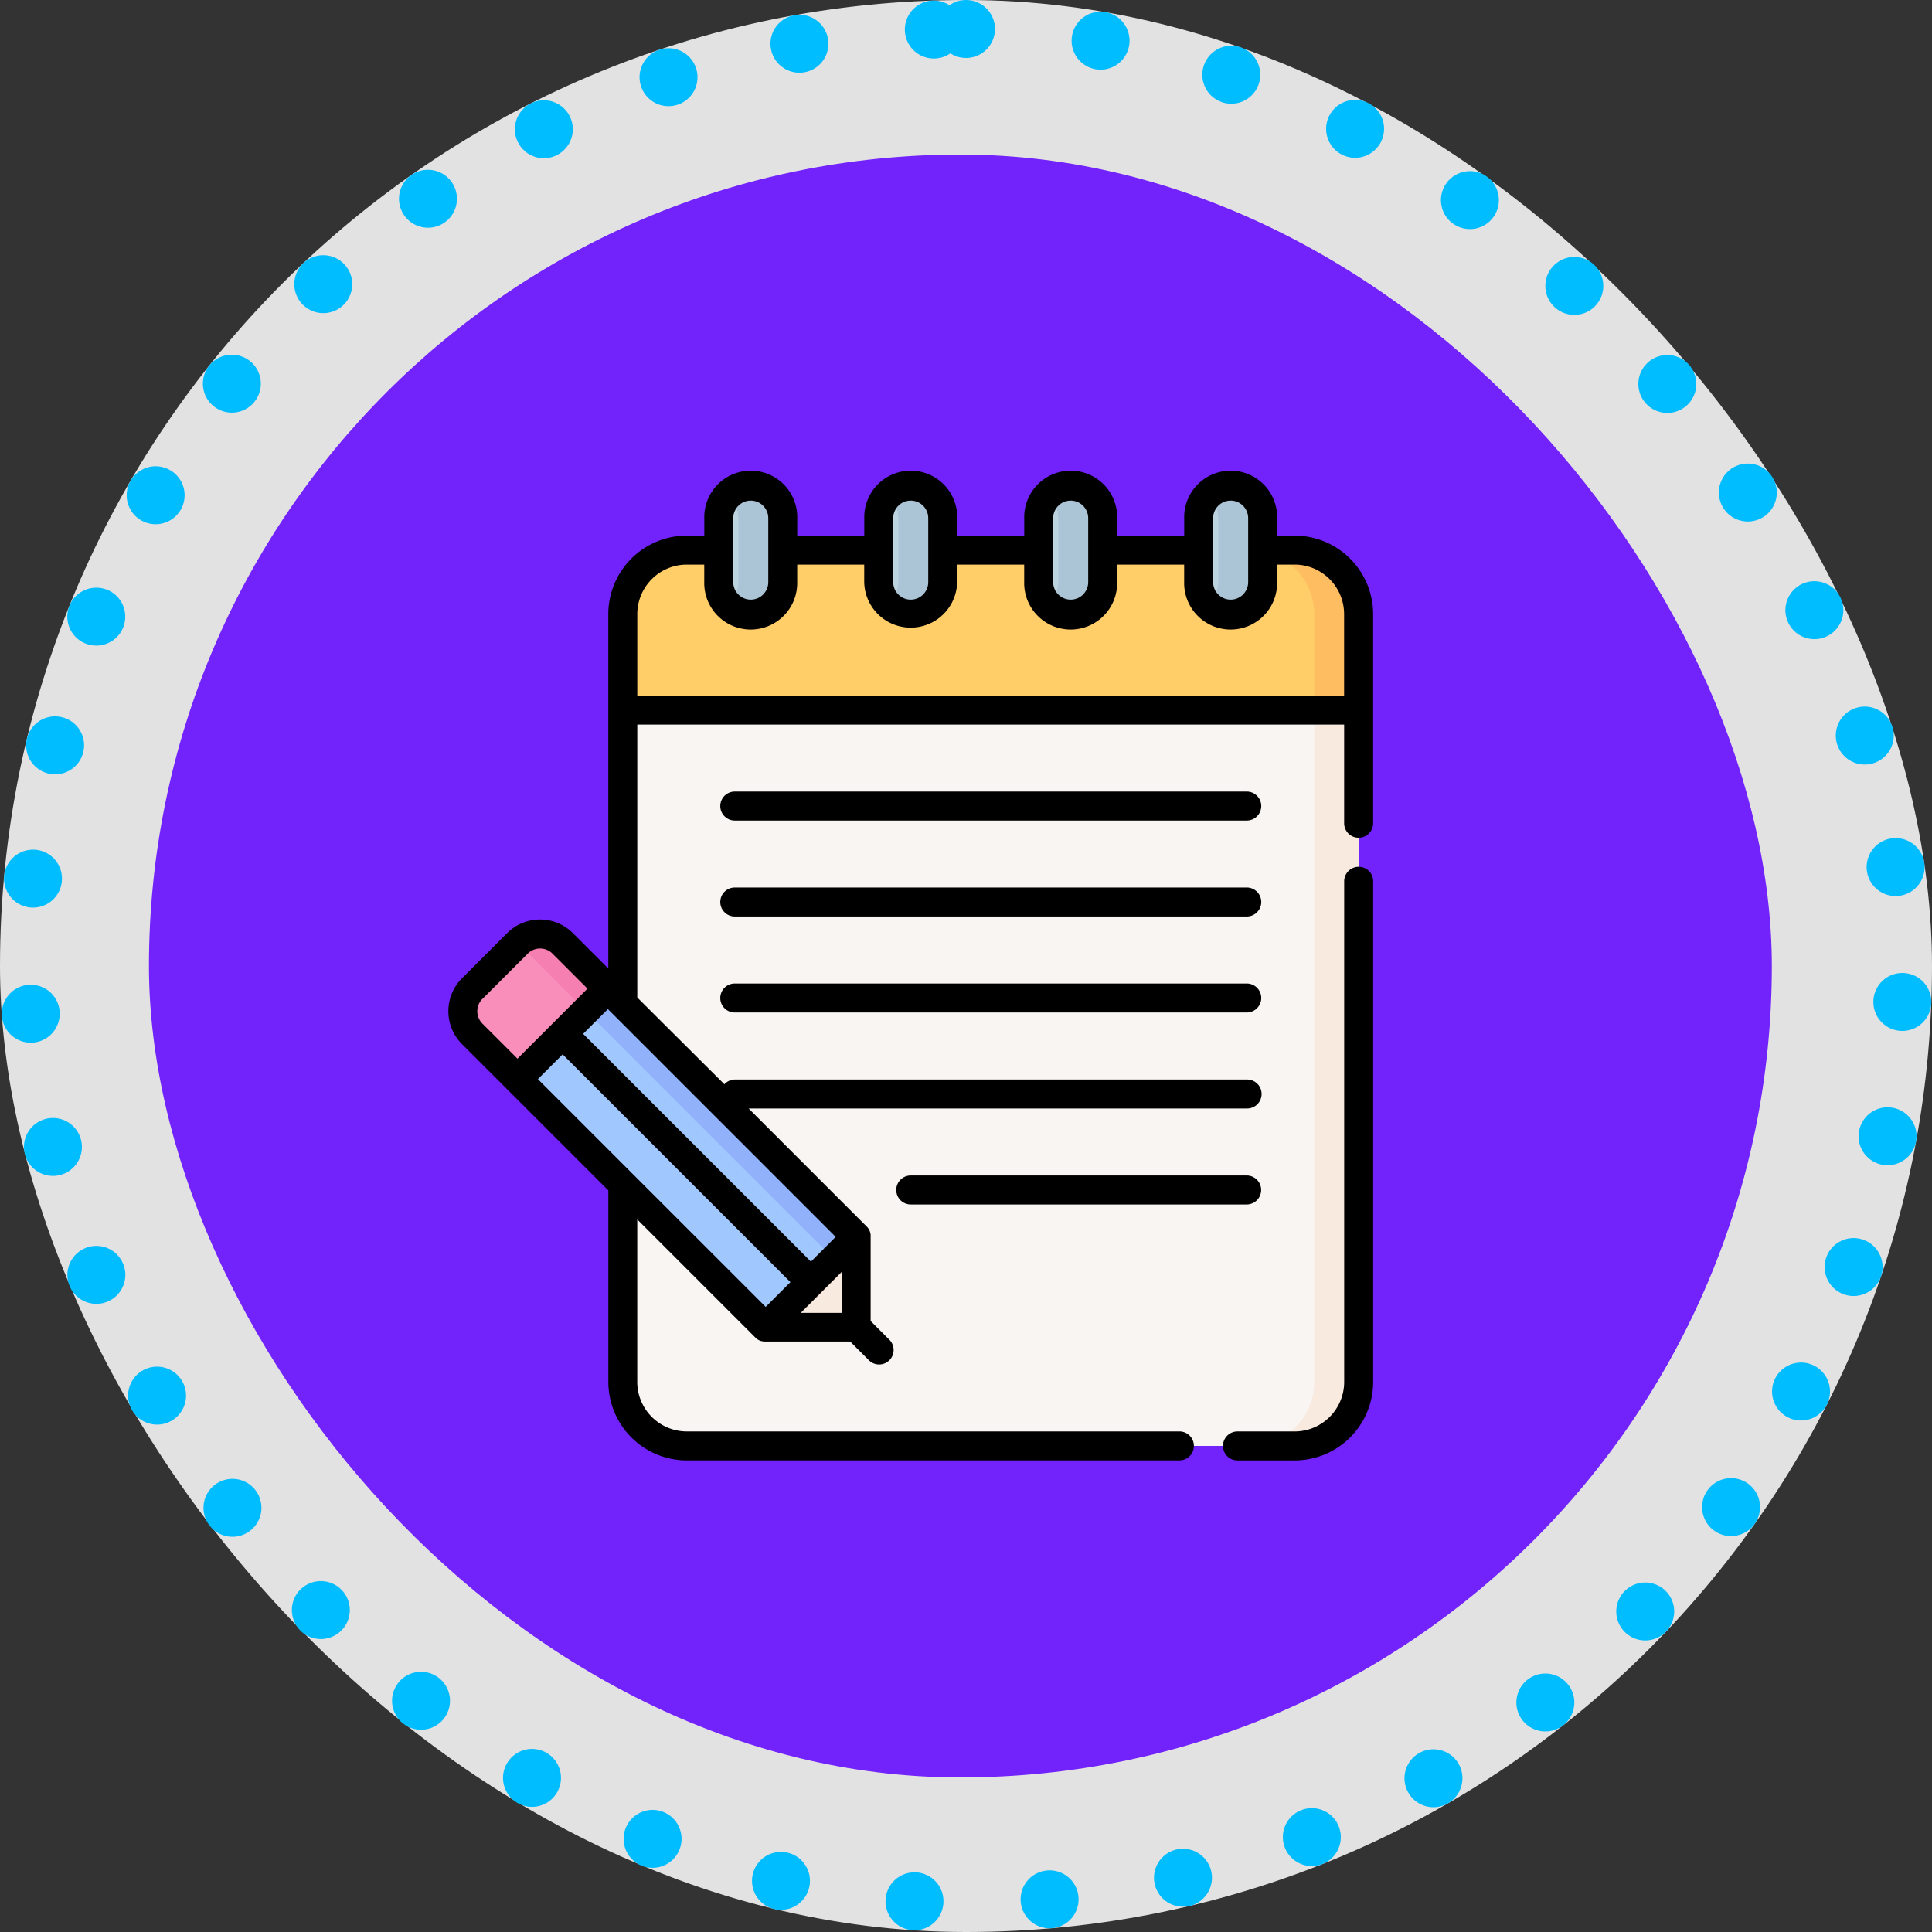 <svg xmlns="http://www.w3.org/2000/svg" width="100" height="100" viewBox="0 0 100 100">
  <rect x="0" y="0" width="100" height="100" fill="#333333" stroke="none"/>
  <g id="Group_1169261" data-name="Group 1169261" transform="translate(-637 -6992)">
    <g id="Group_1098742" data-name="Group 1098742" transform="translate(637.242 6992)">
      <rect id="Rectangle_400898" data-name="Rectangle 400898" width="100" height="100" rx="50" transform="translate(-0.242)" fill="#fff" opacity="0.859"/>
      <g id="Rectangle_400907" data-name="Rectangle 400907" transform="translate(-0.242)" fill="none" stroke="#00bdff" stroke-linecap="round" stroke-width="3" stroke-dasharray="0 7">
        <rect width="100" height="100" rx="50" stroke="none"/>
        <rect x="1.5" y="1.5" width="97" height="97" rx="48.5" fill="none"/>
      </g>
    </g>
    <g id="Group_1107006" data-name="Group 1107006" transform="translate(645.109 7000.157)">
      <rect id="Rectangle_400898-2" data-name="Rectangle 400898" width="84" height="84" rx="42" transform="translate(-0.399 -0.157)" fill="#6003fe" opacity="0.859"/>
      <rect id="Rectangle_400907-2" data-name="Rectangle 400907" width="84" height="84" rx="42" transform="translate(-0.398 -0.157)" fill="none"/>
    </g>
    <g id="Group_1165324" data-name="Group 1165324" transform="translate(643.646 7016.412)">
      <g id="Group_1165322" data-name="Group 1165322" transform="translate(17.308 0.75)">
        <path id="Path_938626" data-name="Path 938626" d="M106.907,104.334v36.688a3.312,3.312,0,0,0,3.312,3.312h31.463a3.312,3.312,0,0,0,3.312-3.312V104.334Z" transform="translate(-98.625 -94.655)" fill="#f9f5f3"/>
        <path id="Path_938627" data-name="Path 938627" d="M435.12,104.334v36.688a3.312,3.312,0,0,1-3.312,3.312h2.3a3.312,3.312,0,0,0,3.312-3.312V104.334Z" transform="translate(-391.049 -94.655)" fill="#f9eae0"/>
        <g id="Group_1165320" data-name="Group 1165320" transform="translate(0 23.181)">
          <path id="Path_938628" data-name="Path 938628" d="M66.857,277.534,53.933,264.609l-4.684,4.684,12.925,12.925a.8.8,0,0,0,.565.234h.714l3.639-3.639V278.1A.8.8,0,0,0,66.857,277.534Z" transform="translate(-46.73 -262.09)" fill="#a0c8ff"/>
          <path id="Path_938629" data-name="Path 938629" d="M98.7,277.534,85.777,264.609l-1.147,1.147L98,279.131a.8.8,0,0,1,.216.4l.715-.715V278.1A.8.8,0,0,0,98.7,277.534Z" transform="translate(-78.574 -262.09)" fill="#91b2fa"/>
          <path id="Path_938630" data-name="Path 938630" d="M186.041,400.6v-3.553a.8.8,0,0,0-.051-.28l-4.581,4.581a.8.8,0,0,0,.28.051h3.553A.8.8,0,0,0,186.041,400.6Z" transform="translate(-165.68 -381.04)" fill="#f9eae0"/>
          <path id="Path_938631" data-name="Path 938631" d="M26.874,239.893l-2.342,2.342a1.656,1.656,0,0,0,0,2.342l2.342,2.342,4.684-4.684-2.342-2.342a1.656,1.656,0,0,0-2.342,0Z" transform="translate(-24.047 -239.408)" fill="#fa8ebb"/>
          <path id="Path_938632" data-name="Path 938632" d="M52.567,239.877l.024.021,3.489,3.489,1.147-1.147L54.885,239.9A1.655,1.655,0,0,0,52.567,239.877Z" transform="translate(-49.716 -239.413)" fill="#f57fb0"/>
        </g>
        <path id="Path_938633" data-name="Path 938633" d="M141.681,40.634H110.218a3.312,3.312,0,0,0-3.312,3.312v4.968h38.087V43.946a3.312,3.312,0,0,0-3.312-3.312Z" transform="translate(-98.624 -37.322)" fill="#ffce69"/>
        <path id="Path_938634" data-name="Path 938634" d="M434.107,40.634h-2.3a3.312,3.312,0,0,1,3.312,3.312v4.968h2.3V43.946a3.312,3.312,0,0,0-3.312-3.312Z" transform="translate(-391.049 -37.322)" fill="#ffbd61"/>
        <g id="Group_1165321" data-name="Group 1165321" transform="translate(13.25)">
          <path id="Path_938635" data-name="Path 938635" d="M156.607,12.468a1.656,1.656,0,1,0,3.312,0V9.156a1.656,1.656,0,1,0-3.312,0Z" transform="translate(-156.607 -7.5)" fill="#bdd3dd"/>
          <path id="Path_938636" data-name="Path 938636" d="M405.107,12.468a1.656,1.656,0,1,0,3.312,0V9.156a1.656,1.656,0,1,0-3.312,0Z" transform="translate(-380.268 -7.5)" fill="#bdd3dd"/>
          <path id="Path_938637" data-name="Path 938637" d="M239.44,12.468a1.656,1.656,0,1,0,3.312,0V9.156a1.656,1.656,0,1,0-3.312,0Z" transform="translate(-231.16 -7.5)" fill="#bdd3dd"/>
          <path id="Path_938638" data-name="Path 938638" d="M322.274,12.468a1.656,1.656,0,1,0,3.312,0V9.156a1.656,1.656,0,1,0-3.312,0Z" transform="translate(-305.714 -7.5)" fill="#bdd3dd"/>
        </g>
        <path id="Path_938639" data-name="Path 938639" d="M411.323,7.5a1.65,1.65,0,0,0-1.15.466,1.65,1.65,0,0,1,.506,1.19v3.312a1.65,1.65,0,0,1-.506,1.19,1.655,1.655,0,0,0,2.805-1.19V9.156A1.656,1.656,0,0,0,411.323,7.5Z" transform="translate(-371.578 -7.5)" fill="#abc4d6"/>
        <path id="Path_938640" data-name="Path 938640" d="M328.49,7.5a1.649,1.649,0,0,0-1.149.466,1.65,1.65,0,0,1,.506,1.19v3.312a1.65,1.65,0,0,1-.506,1.19,1.655,1.655,0,0,0,2.806-1.19V9.156A1.656,1.656,0,0,0,328.49,7.5Z" transform="translate(-297.025 -7.5)" fill="#abc4d6"/>
        <path id="Path_938641" data-name="Path 938641" d="M245.657,7.5a1.65,1.65,0,0,0-1.15.466,1.65,1.65,0,0,1,.506,1.19v3.312a1.65,1.65,0,0,1-.506,1.19,1.655,1.655,0,0,0,2.805-1.19V9.156A1.656,1.656,0,0,0,245.657,7.5Z" transform="translate(-222.471 -7.5)" fill="#abc4d6"/>
        <path id="Path_938642" data-name="Path 938642" d="M162.824,7.5a1.649,1.649,0,0,0-1.15.466,1.65,1.65,0,0,1,.506,1.19v3.312a1.65,1.65,0,0,1-.506,1.19,1.655,1.655,0,0,0,2.805-1.19V9.156A1.656,1.656,0,0,0,162.824,7.5Z" transform="translate(-147.917 -7.5)" fill="#abc4d6"/>
      </g>
      <g id="Group_1165323" data-name="Group 1165323" transform="translate(16.559 0)">
        <path id="Path_938643" data-name="Path 938643" d="M60.365,3.312h-.906V2.406a2.406,2.406,0,1,0-4.811,0v.906H51.179V2.406a2.406,2.406,0,1,0-4.811,0v.906H42.9V2.406a2.406,2.406,0,1,0-4.811,0v.906H34.619V2.406a2.406,2.406,0,1,0-4.811,0v.906H28.9A4.066,4.066,0,0,0,24.84,7.373V25.719l-1.834-1.834a2.408,2.408,0,0,0-3.4,0l-2.342,2.342a2.408,2.408,0,0,0,0,3.4l7.578,7.578v9.909A4.066,4.066,0,0,0,28.9,51.178H54.4a.75.75,0,1,0,0-1.5H28.9a2.565,2.565,0,0,1-2.562-2.562v-8.41l6.116,6.116a.731.731,0,0,0,.056.05l.04.03.019.014c.017.011.035.022.053.032l.01.006c.019.01.038.019.058.027l.009,0c.019.008.038.014.057.021l.012,0,.055.014.016,0,.054.008.019,0c.024,0,.049,0,.073,0h4.373l.951.951a.75.75,0,1,0,1.06-1.06l-.951-.951V39.609q0-.037,0-.074c0-.005,0-.011,0-.016s0-.038-.008-.057l0-.014c0-.019-.009-.038-.014-.057l0-.01c-.006-.02-.013-.04-.021-.059l0-.006c-.009-.02-.018-.04-.028-.06l0-.007c-.01-.019-.021-.037-.033-.055l-.012-.016c-.01-.014-.02-.029-.032-.043s-.032-.038-.05-.056l-6.116-6.116h25.8a.75.75,0,0,0,0-1.5h-26.5a.747.747,0,0,0-.555.247L26.34,27.218V13.091H62.927V18.2a.75.75,0,1,0,1.5,0V7.373a4.066,4.066,0,0,0-4.061-4.061ZM36.92,43.543H34.8l2.124-2.124Zm-15.725-12.1,1.282-1.282L34.267,41.95l-1.282,1.282ZM35.327,40.89,23.537,29.1l1.282-1.282L36.609,39.608Zm-17-13.6,2.342-2.342a.907.907,0,0,1,1.282,0l1.812,1.812-1.812,1.812h0l-1.812,1.812-1.812-1.812A.907.907,0,0,1,18.323,27.288ZM57.053,1.5a.907.907,0,0,1,.906.906V5.718a.906.906,0,1,1-1.813,0V4.063h0V2.406a.907.907,0,0,1,.906-.906Zm-8.28,0a.907.907,0,0,1,.906.906V5.718a.906.906,0,1,1-1.813,0V4.063h0V2.406a.907.907,0,0,1,.906-.906Zm-9.186.906a.906.906,0,1,1,1.813,0V4.061h0V5.718a.906.906,0,1,1-1.813,0ZM32.214,1.5a.907.907,0,0,1,.906.906V4.061h0V5.718a.906.906,0,1,1-1.813,0V4.063h0V2.406A.907.907,0,0,1,32.214,1.5ZM26.34,11.592V7.373A2.565,2.565,0,0,1,28.9,4.811h.906v.906a2.406,2.406,0,1,0,4.811,0V4.811h3.469v.906a2.406,2.406,0,0,0,4.811,0V4.811h3.469v.906a2.406,2.406,0,1,0,4.811,0V4.811h3.469v.906a2.406,2.406,0,1,0,4.811,0V4.811h.906a2.565,2.565,0,0,1,2.562,2.562v4.218Z" transform="translate(-16.559 0)"/>
        <path id="Path_938644" data-name="Path 938644" d="M424.7,204.619a.75.75,0,0,0-.75.75v25.914a2.565,2.565,0,0,1-2.562,2.562h-2.962a.75.75,0,0,0,0,1.5h2.962a4.066,4.066,0,0,0,4.062-4.062V205.369A.75.75,0,0,0,424.7,204.619Z" transform="translate(-377.58 -184.166)"/>
        <path id="Path_938645" data-name="Path 938645" d="M158.14,167.166h26.5a.75.75,0,1,0,0-1.5h-26.5a.75.75,0,0,0,0,1.5Z" transform="translate(-143.313 -149.107)"/>
        <path id="Path_938646" data-name="Path 938646" d="M158.14,216.866h26.5a.75.75,0,1,0,0-1.5h-26.5a.75.75,0,1,0,0,1.5Z" transform="translate(-143.313 -193.84)"/>
        <path id="Path_938647" data-name="Path 938647" d="M158.14,266.566h26.5a.75.75,0,1,0,0-1.5h-26.5a.75.75,0,1,0,0,1.5Z" transform="translate(-143.313 -238.572)"/>
        <path id="Path_938648" data-name="Path 938648" d="M267.395,365.217a.75.75,0,0,0-.75-.75H249.258a.75.75,0,1,0,0,1.5h17.388A.75.75,0,0,0,267.395,365.217Z" transform="translate(-225.323 -328.036)"/>
      </g>
    </g>
  </g>
</svg>
